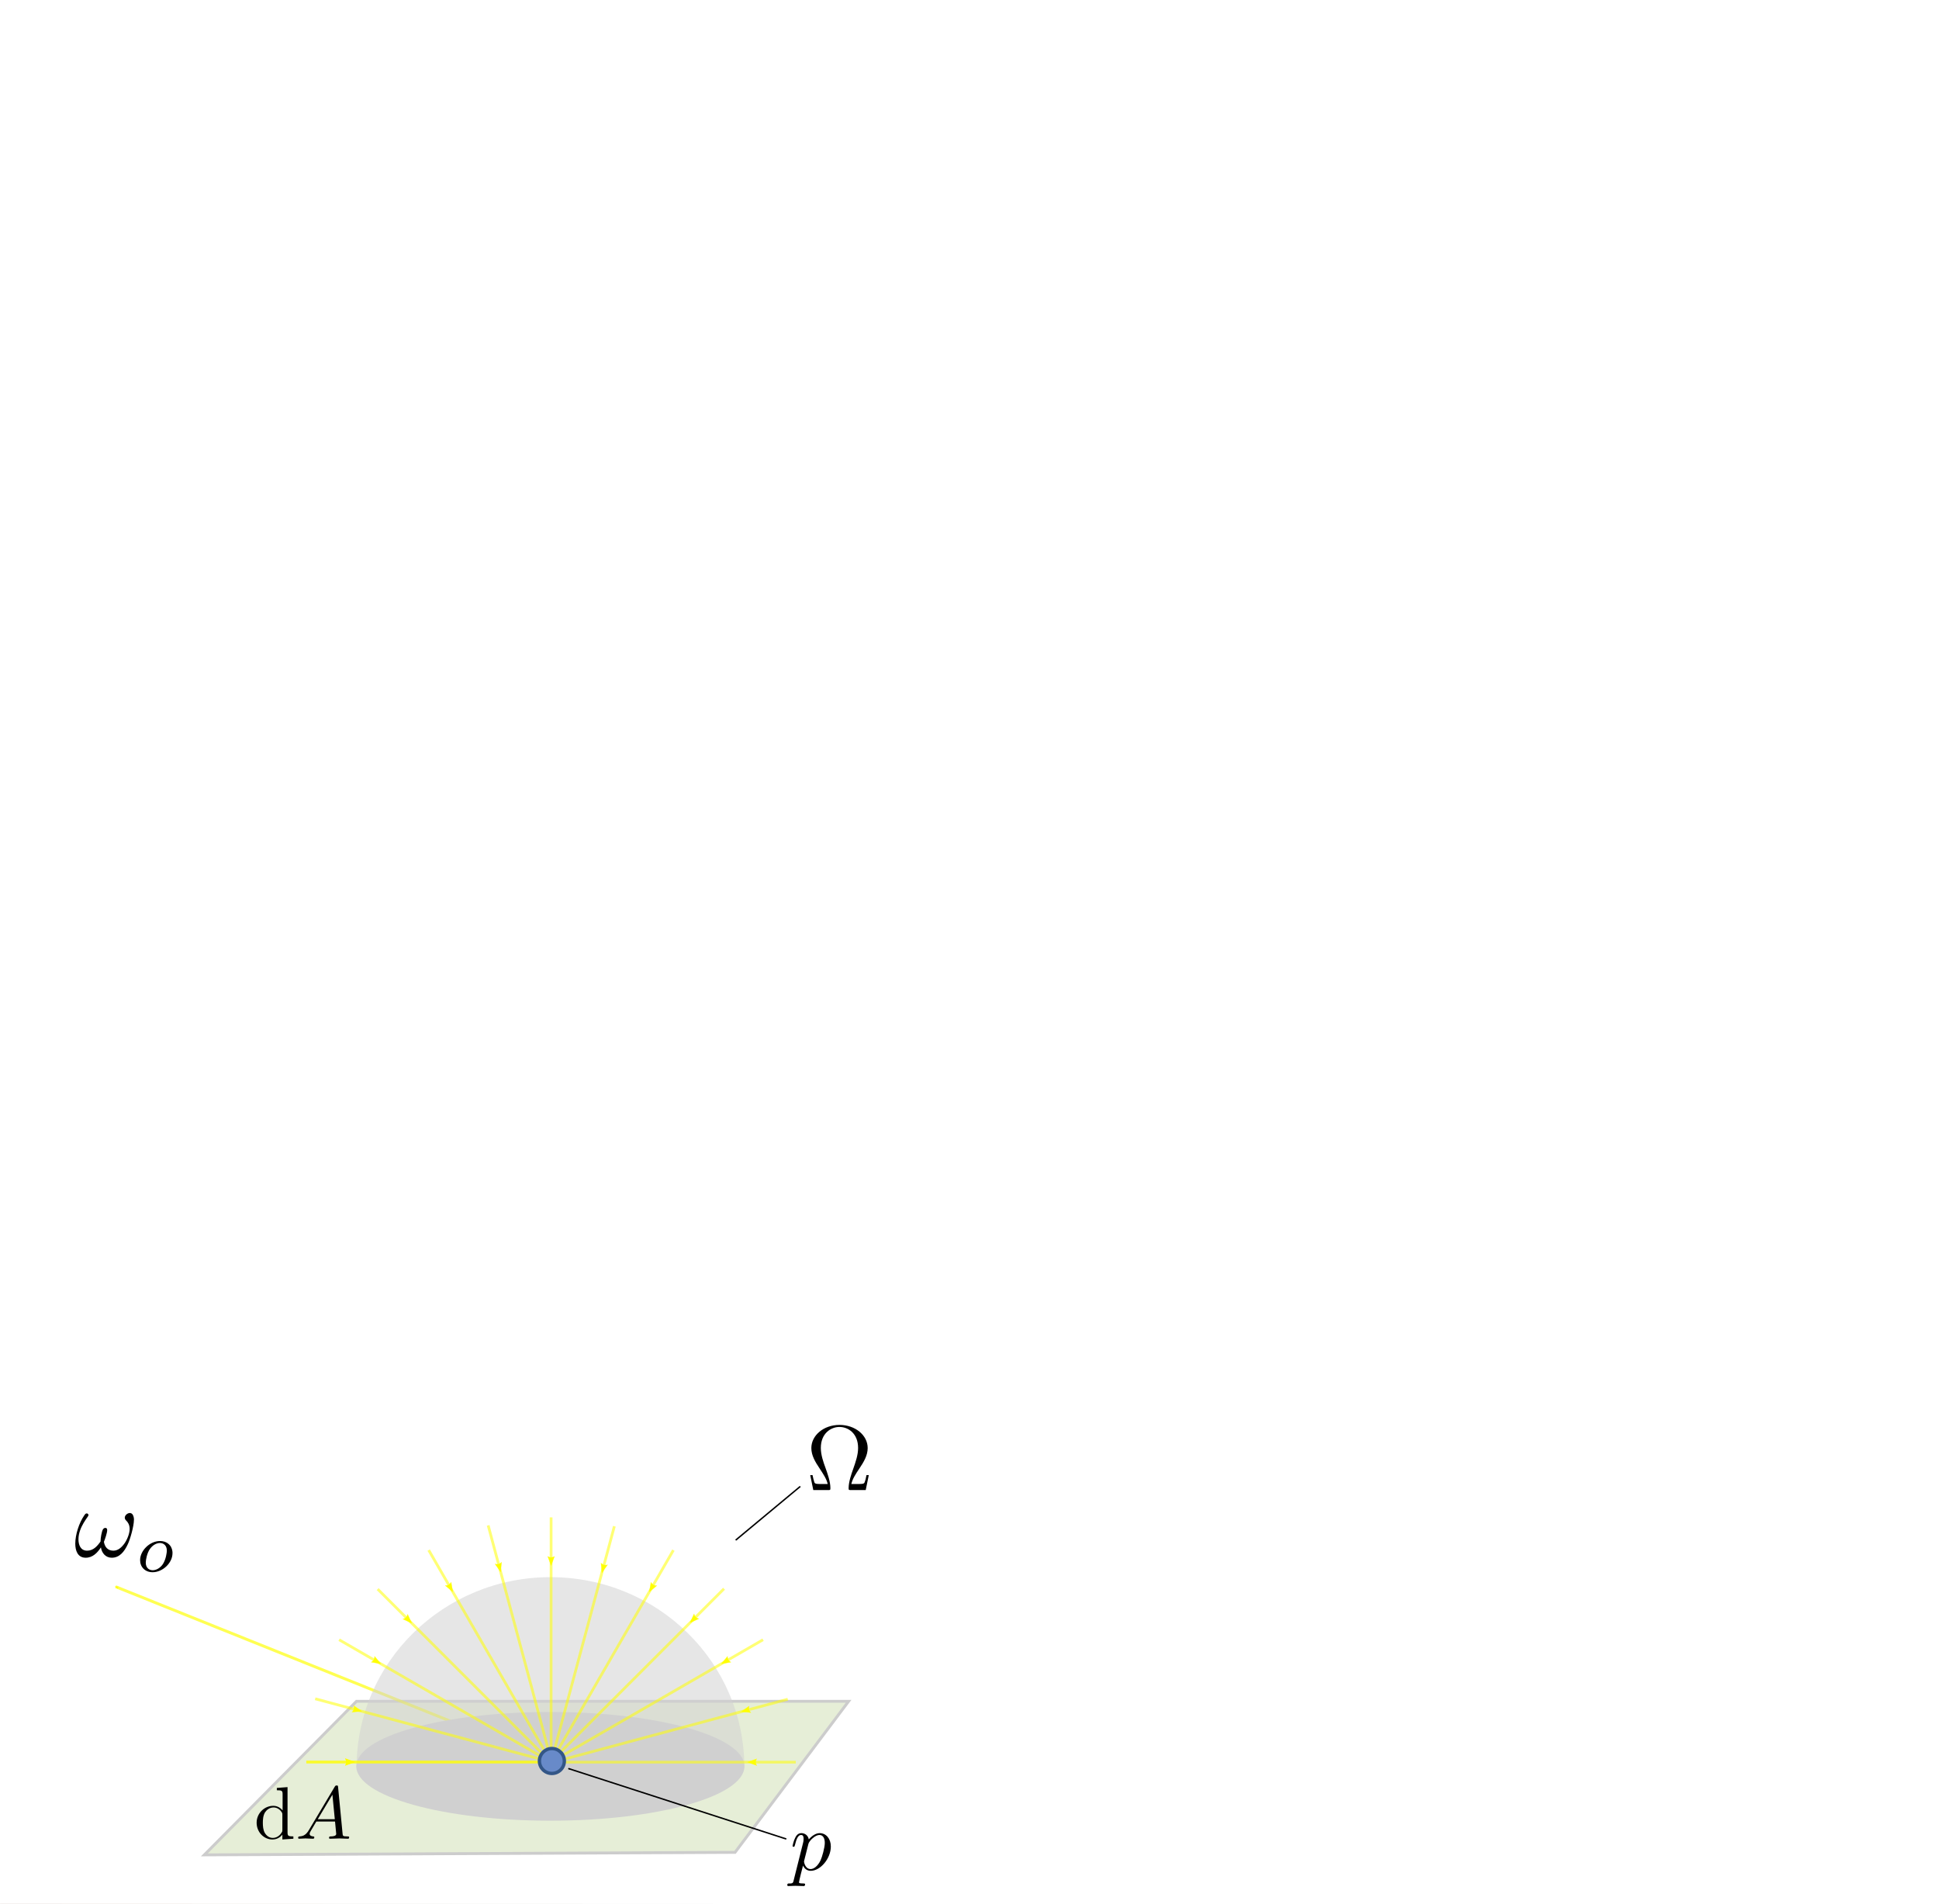 <?xml version="1.0" encoding="UTF-8" standalone="no"?>
<!-- Created with Inkscape (http://www.inkscape.org/) -->

<svg
   xmlns:ns0="http://www.iki.fi/pav/software/textext/"
   xmlns:osb="http://www.openswatchbook.org/uri/2009/osb"
   xmlns:dc="http://purl.org/dc/elements/1.1/"
   xmlns:cc="http://creativecommons.org/ns#"
   xmlns:rdf="http://www.w3.org/1999/02/22-rdf-syntax-ns#"
   xmlns:svg="http://www.w3.org/2000/svg"
   xmlns="http://www.w3.org/2000/svg"
   xmlns:xlink="http://www.w3.org/1999/xlink"
   xmlns:sodipodi="http://sodipodi.sourceforge.net/DTD/sodipodi-0.dtd"
   xmlns:inkscape="http://www.inkscape.org/namespaces/inkscape"
   width="189.738mm"
   height="186.296mm"
   viewBox="0 0 672.3 660.104"
   id="svg4216"
   version="1.1"
   inkscape:version="0.91 r13725"
   sodipodi:docname="radianceHemisphere.svg"
   style="enable-background:new">
  <sodipodi:namedview
     id="base"
     pagecolor="#ffffff"
     bordercolor="#666666"
     borderopacity="1.0"
     inkscape:pageopacity="0.0"
     inkscape:pageshadow="2"
     inkscape:zoom="0.70710678"
     inkscape:cx="259.62349"
     inkscape:cy="262.95237"
     inkscape:document-units="px"
     inkscape:current-layer="layer2"
     showgrid="false"
     inkscape:window-width="1440"
     inkscape:window-height="809"
     inkscape:window-x="-1"
     inkscape:window-y="1"
     inkscape:window-maximized="0"
     showguides="false"
     inkscape:guide-bbox="true"
     fit-margin-top="0"
     fit-margin-left="0"
     fit-margin-right="0"
     fit-margin-bottom="0" />
  <defs
     id="defs4218">
    <marker
       inkscape:stockid="Arrow2Lend"
       orient="auto"
       refY="0"
       refX="0"
       id="marker64873"
       style="overflow:visible"
       inkscape:isstock="true">
      <path
         id="path64875"
         style="fill-rule:evenodd;stroke-width:0.625;stroke-linejoin:round;stroke:#ffff00;stroke-opacity:0.545;fill:#ffff00;fill-opacity:1"
         d="M 8.719,4.034 -2.207,0.016 8.719,-4.002 c -1.745,2.372 -1.735,5.617 -6e-7,8.035 z"
         transform="matrix(-1.1,0,0,-1.1,-1.1,0)"
         inkscape:connector-curvature="0" />
    </marker>
    <marker
       inkscape:isstock="true"
       style="overflow:visible"
       id="marker63855"
       refX="0"
       refY="0"
       orient="auto"
       inkscape:stockid="Arrow2Lend">
      <path
         inkscape:connector-curvature="0"
         transform="matrix(-1.1,0,0,-1.1,-1.1,0)"
         d="M 8.719,4.034 -2.207,0.016 8.719,-4.002 c -1.745,2.372 -1.735,5.617 -6e-7,8.035 z"
         style="fill-rule:evenodd;stroke-width:0.625;stroke-linejoin:round;stroke:#ffff00;stroke-opacity:0.545;fill:#ffff00;fill-opacity:1"
         id="path63857" />
    </marker>
    <marker
       inkscape:stockid="Arrow2Lend"
       orient="auto"
       refY="0"
       refX="0"
       id="marker62547"
       style="overflow:visible"
       inkscape:isstock="true">
      <path
         id="path62549"
         style="fill-rule:evenodd;stroke-width:0.625;stroke-linejoin:round;stroke:#ffff00;stroke-opacity:0.545;fill:#ffff00;fill-opacity:1"
         d="M 8.719,4.034 -2.207,0.016 8.719,-4.002 c -1.745,2.372 -1.735,5.617 -6e-7,8.035 z"
         transform="matrix(-1.1,0,0,-1.1,-1.1,0)"
         inkscape:connector-curvature="0" />
    </marker>
    <marker
       inkscape:stockid="Arrow2Lend"
       orient="auto"
       refY="0"
       refX="0"
       id="marker52071"
       style="overflow:visible"
       inkscape:isstock="true">
      <path
         id="path52073"
         style="fill-rule:evenodd;stroke-width:0.625;stroke-linejoin:round;stroke:#ffff00;stroke-opacity:0.545;fill:#ffff00;fill-opacity:1"
         d="M 8.719,4.034 -2.207,0.016 8.719,-4.002 c -1.745,2.372 -1.735,5.617 -6e-7,8.035 z"
         transform="matrix(-1.1,0,0,-1.1,-1.1,0)"
         inkscape:connector-curvature="0" />
    </marker>
    <marker
       inkscape:stockid="Arrow2Lend"
       orient="auto"
       refY="0"
       refX="0"
       id="marker43891"
       style="overflow:visible"
       inkscape:isstock="true">
      <path
         id="path43893"
         style="fill-rule:evenodd;stroke-width:0.625;stroke-linejoin:round;stroke:#ffff00;stroke-opacity:0.545;fill:#ffff00;fill-opacity:1"
         d="M 8.719,4.034 -2.207,0.016 8.719,-4.002 c -1.745,2.372 -1.735,5.617 -6e-7,8.035 z"
         transform="matrix(-1.1,0,0,-1.1,-1.1,0)"
         inkscape:connector-curvature="0" />
    </marker>
    <marker
       inkscape:stockid="Arrow2Lend"
       orient="auto"
       refY="0"
       refX="0"
       id="marker31981"
       style="overflow:visible"
       inkscape:isstock="true">
      <path
         id="path31983"
         style="fill-rule:evenodd;stroke-width:0.625;stroke-linejoin:round;stroke:#ffff00;stroke-opacity:0.545;fill:#ffff00;fill-opacity:1"
         d="M 8.719,4.034 -2.207,0.016 8.719,-4.002 c -1.745,2.372 -1.735,5.617 -6e-7,8.035 z"
         transform="matrix(-1.1,0,0,-1.1,-1.1,0)"
         inkscape:connector-curvature="0" />
    </marker>
    <marker
       inkscape:stockid="Arrow2Lend"
       orient="auto"
       refY="0"
       refX="0"
       id="marker31719"
       style="overflow:visible"
       inkscape:isstock="true">
      <path
         id="path31721"
         style="fill-rule:evenodd;stroke-width:0.625;stroke-linejoin:round;stroke:#ffff00;stroke-opacity:0.545;fill:#ffff00;fill-opacity:1"
         d="M 8.719,4.034 -2.207,0.016 8.719,-4.002 c -1.745,2.372 -1.735,5.617 -6e-7,8.035 z"
         transform="matrix(-1.1,0,0,-1.1,-1.1,0)"
         inkscape:connector-curvature="0" />
    </marker>
    <marker
       inkscape:stockid="Arrow1Mend"
       orient="auto"
       refY="0"
       refX="0"
       id="Arrow1Mend"
       style="overflow:visible"
       inkscape:isstock="true">
      <path
         id="path5988"
         d="M 0,0 5,-5 -12.5,0 5,5 0,0 Z"
         style="fill:#ffff00;fill-opacity:1;fill-rule:evenodd;stroke:#ffff00;stroke-width:1pt;stroke-opacity:0.677"
         transform="matrix(-0.4,0,0,-0.4,-4,0)"
         inkscape:connector-curvature="0" />
    </marker>
    <marker
       inkscape:stockid="Arrow1Mend"
       orient="auto"
       refY="0"
       refX="0"
       id="marker34534"
       style="overflow:visible"
       inkscape:isstock="true">
      <path
         id="path34536"
         d="M 0,0 5,-5 -12.5,0 5,5 0,0 Z"
         style="fill:#000000;fill-opacity:1;fill-rule:evenodd;stroke:#000000;stroke-width:1pt;stroke-opacity:1"
         transform="matrix(-0.4,0,0,-0.4,-4,0)"
         inkscape:connector-curvature="0" />
    </marker>
    <marker
       inkscape:isstock="true"
       style="overflow:visible"
       id="marker34436"
       refX="0"
       refY="0"
       orient="auto"
       inkscape:stockid="Arrow1Mend">
      <path
         transform="matrix(-0.4,0,0,-0.4,-4,0)"
         style="fill:#000000;fill-opacity:1;fill-rule:evenodd;stroke:#000000;stroke-width:1pt;stroke-opacity:1"
         d="M 0,0 5,-5 -12.5,0 5,5 0,0 Z"
         id="path34438"
         inkscape:connector-curvature="0" />
    </marker>
    <marker
       inkscape:isstock="true"
       style="overflow:visible"
       id="marker34338"
       refX="0"
       refY="0"
       orient="auto"
       inkscape:stockid="Arrow1Mend"
       inkscape:collect="always">
      <path
         transform="matrix(-0.4,0,0,-0.4,-4,0)"
         style="fill:#000000;fill-opacity:1;fill-rule:evenodd;stroke:#000000;stroke-width:1pt;stroke-opacity:1"
         d="M 0,0 5,-5 -12.5,0 5,5 0,0 Z"
         id="path34340"
         inkscape:connector-curvature="0" />
    </marker>
    <marker
       inkscape:isstock="true"
       style="overflow:visible"
       id="marker20827"
       refX="0"
       refY="0"
       orient="auto"
       inkscape:stockid="Arrow1Lend">
      <path
         transform="matrix(-0.8,0,0,-0.8,-10,0)"
         style="fill:#ffff00;fill-opacity:1;fill-rule:evenodd;stroke:#ffff00;stroke-width:1pt;stroke-opacity:1"
         d="M 0,0 5,-5 -12.5,0 5,5 0,0 Z"
         id="path20829"
         inkscape:connector-curvature="0" />
    </marker>
    <marker
       inkscape:stockid="Arrow1Mend"
       orient="auto"
       refY="0"
       refX="0"
       id="marker19767"
       style="overflow:visible"
       inkscape:isstock="true">
      <path
         id="path19769"
         d="M 0,0 5,-5 -12.5,0 5,5 0,0 Z"
         style="fill:#ffff00;fill-opacity:1;fill-rule:evenodd;stroke:#ffff00;stroke-width:1pt;stroke-opacity:1"
         transform="matrix(-0.4,0,0,-0.4,-4,0)"
         inkscape:connector-curvature="0" />
    </marker>
    <marker
       inkscape:stockid="Arrow1Mend"
       orient="auto"
       refY="0"
       refX="0"
       id="marker19557"
       style="overflow:visible"
       inkscape:isstock="true">
      <path
         id="path19559"
         d="M 0,0 5,-5 -12.5,0 5,5 0,0 Z"
         style="fill:#ffff00;fill-opacity:1;fill-rule:evenodd;stroke:#ffff00;stroke-width:1pt;stroke-opacity:1"
         transform="matrix(-0.4,0,0,-0.4,-4,0)"
         inkscape:connector-curvature="0" />
    </marker>
    <marker
       inkscape:stockid="Arrow1Mend"
       orient="auto"
       refY="0"
       refX="0"
       id="marker47617"
       style="overflow:visible"
       inkscape:isstock="true">
      <path
         id="path47619"
         d="M 0,0 5,-5 -12.5,0 5,5 0,0 Z"
         style="fill:#ffff00;fill-opacity:1;fill-rule:evenodd;stroke:#ffff00;stroke-width:1pt;stroke-opacity:1"
         transform="matrix(-0.4,0,0,-0.4,-4,0)"
         inkscape:connector-curvature="0" />
    </marker>
    <marker
       inkscape:isstock="true"
       style="overflow:visible"
       id="marker43969"
       refX="0"
       refY="0"
       orient="auto"
       inkscape:stockid="Arrow1Mend">
      <path
         transform="matrix(-0.4,0,0,-0.4,-4,0)"
         style="fill:#ffff00;fill-opacity:1;fill-rule:evenodd;stroke:#ffff00;stroke-width:1pt;stroke-opacity:1"
         d="M 0,0 5,-5 -12.5,0 5,5 0,0 Z"
         id="path43971"
         inkscape:connector-curvature="0" />
    </marker>
    <marker
       inkscape:isstock="true"
       style="overflow:visible"
       id="marker41319"
       refX="0"
       refY="0"
       orient="auto"
       inkscape:stockid="Arrow1Mend">
      <path
         transform="matrix(-0.4,0,0,-0.4,-4,0)"
         style="fill:#ffff00;fill-opacity:1;fill-rule:evenodd;stroke:#ffff00;stroke-width:1pt;stroke-opacity:1"
         d="M 0,0 5,-5 -12.5,0 5,5 0,0 Z"
         id="path41321"
         inkscape:connector-curvature="0" />
    </marker>
    <marker
       inkscape:stockid="Arrow1Mend"
       orient="auto"
       refY="0"
       refX="0"
       id="marker39109"
       style="overflow:visible"
       inkscape:isstock="true">
      <path
         id="path39111"
         d="M 0,0 5,-5 -12.5,0 5,5 0,0 Z"
         style="fill:#ffff00;fill-opacity:1;fill-rule:evenodd;stroke:#ffff00;stroke-width:1pt;stroke-opacity:1"
         transform="matrix(-0.4,0,0,-0.4,-4,0)"
         inkscape:connector-curvature="0" />
    </marker>
    <marker
       inkscape:stockid="Arrow1Send"
       orient="auto"
       refY="0"
       refX="0"
       id="Arrow1Send"
       style="overflow:visible"
       inkscape:isstock="true">
      <path
         id="path20502"
         d="M 0,0 5,-5 -12.5,0 5,5 0,0 Z"
         style="fill:#ffff00;fill-opacity:1;fill-rule:evenodd;stroke:#ffff00;stroke-width:1pt;stroke-opacity:1"
         transform="matrix(-0.2,0,0,-0.2,-1.2,0)"
         inkscape:connector-curvature="0" />
    </marker>
    <marker
       inkscape:stockid="Arrow1Mend"
       orient="auto"
       refY="0"
       refX="0"
       id="marker20035"
       style="overflow:visible"
       inkscape:isstock="true">
      <path
         id="path20037"
         d="M 0,0 5,-5 -12.5,0 5,5 0,0 Z"
         style="fill:#ffff00;fill-opacity:1;fill-rule:evenodd;stroke:#ffff00;stroke-width:1pt;stroke-opacity:1"
         transform="matrix(-0.4,0,0,-0.4,-4,0)"
         inkscape:connector-curvature="0" />
    </marker>
    <marker
       inkscape:isstock="true"
       style="overflow:visible"
       id="marker13975"
       refX="0"
       refY="0"
       orient="auto"
       inkscape:stockid="Arrow1Mend">
      <path
         transform="matrix(-0.4,0,0,-0.4,-4,0)"
         style="fill:#ffff00;fill-opacity:1;fill-rule:evenodd;stroke:#ffff00;stroke-width:1pt;stroke-opacity:1"
         d="M 0,0 5,-5 -12.5,0 5,5 0,0 Z"
         id="path13977"
         inkscape:connector-curvature="0" />
    </marker>
    <marker
       inkscape:isstock="true"
       style="overflow:visible"
       id="marker12505"
       refX="0"
       refY="0"
       orient="auto"
       inkscape:stockid="Arrow1Mend">
      <path
         transform="matrix(-0.4,0,0,-0.4,-4,0)"
         style="fill:#ffff00;fill-opacity:1;fill-rule:evenodd;stroke:#ffff00;stroke-width:1pt;stroke-opacity:1"
         d="M 0,0 5,-5 -12.5,0 5,5 0,0 Z"
         id="path12507"
         inkscape:connector-curvature="0" />
    </marker>
    <marker
       inkscape:stockid="Arrow1Mend"
       orient="auto"
       refY="0"
       refX="0"
       id="marker92827"
       style="overflow:visible"
       inkscape:isstock="true">
      <path
         id="path92829"
         d="M 0,0 5,-5 -12.5,0 5,5 0,0 Z"
         style="fill:#ffff00;fill-opacity:1;fill-rule:evenodd;stroke:#ffff00;stroke-width:1pt;stroke-opacity:1"
         transform="matrix(-0.4,0,0,-0.4,-4,0)"
         inkscape:connector-curvature="0" />
    </marker>
    <marker
       inkscape:stockid="Arrow1Mend"
       orient="auto"
       refY="0"
       refX="0"
       id="marker92691"
       style="overflow:visible"
       inkscape:isstock="true">
      <path
         id="path92693"
         d="M 0,0 5,-5 -12.5,0 5,5 0,0 Z"
         style="fill:#ffff00;fill-opacity:1;fill-rule:evenodd;stroke:#ffff00;stroke-width:1pt;stroke-opacity:1"
         transform="matrix(-0.4,0,0,-0.4,-4,0)"
         inkscape:connector-curvature="0" />
    </marker>
    <marker
       inkscape:isstock="true"
       style="overflow:visible"
       id="marker70679"
       refX="0"
       refY="0"
       orient="auto"
       inkscape:stockid="Arrow1Mend">
      <path
         transform="matrix(-0.4,0,0,-0.4,-4,0)"
         style="fill:#ffff00;fill-opacity:1;fill-rule:evenodd;stroke:#ffff00;stroke-width:1pt;stroke-opacity:1"
         d="M 0,0 5,-5 -12.5,0 5,5 0,0 Z"
         id="path70681"
         inkscape:connector-curvature="0" />
    </marker>
    <marker
       inkscape:isstock="true"
       style="overflow:visible"
       id="marker70543"
       refX="0"
       refY="0"
       orient="auto"
       inkscape:stockid="Arrow1Mend">
      <path
         transform="matrix(-0.4,0,0,-0.4,-4,0)"
         style="fill:#ffff00;fill-opacity:1;fill-rule:evenodd;stroke:#ffff00;stroke-width:1pt;stroke-opacity:1"
         d="M 0,0 5,-5 -12.5,0 5,5 0,0 Z"
         id="path70545"
         inkscape:connector-curvature="0" />
    </marker>
    <marker
       inkscape:isstock="true"
       style="overflow:visible"
       id="marker70413"
       refX="0"
       refY="0"
       orient="auto"
       inkscape:stockid="Arrow1Mend">
      <path
         transform="matrix(-0.4,0,0,-0.4,-4,0)"
         style="fill:#ffff00;fill-opacity:1;fill-rule:evenodd;stroke:#ffff00;stroke-width:1pt;stroke-opacity:1"
         d="M 0,0 5,-5 -12.5,0 5,5 0,0 Z"
         id="path70415"
         inkscape:connector-curvature="0" />
    </marker>
    <marker
       inkscape:stockid="Arrow1Mend"
       orient="auto"
       refY="0"
       refX="0"
       id="marker69387"
       style="overflow:visible"
       inkscape:isstock="true">
      <path
         id="path69389"
         d="M 0,0 5,-5 -12.5,0 5,5 0,0 Z"
         style="fill:#ffff00;fill-opacity:1;fill-rule:evenodd;stroke:#ffff00;stroke-width:1pt;stroke-opacity:1"
         transform="matrix(-0.4,0,0,-0.4,-4,0)"
         inkscape:connector-curvature="0" />
    </marker>
    <marker
       inkscape:isstock="true"
       style="overflow:visible"
       id="marker67831"
       refX="0"
       refY="0"
       orient="auto"
       inkscape:stockid="Arrow1Mend">
      <path
         transform="matrix(-0.4,0,0,-0.4,-4,0)"
         style="fill:#ffff00;fill-opacity:1;fill-rule:evenodd;stroke:#ffff00;stroke-width:1pt;stroke-opacity:1"
         d="M 0,0 5,-5 -12.5,0 5,5 0,0 Z"
         id="path67833"
         inkscape:connector-curvature="0" />
    </marker>
    <marker
       inkscape:isstock="true"
       style="overflow:visible"
       id="marker67731"
       refX="0"
       refY="0"
       orient="auto"
       inkscape:stockid="Arrow1Mend">
      <path
         transform="matrix(-0.4,0,0,-0.4,-4,0)"
         style="fill:#ffff00;fill-opacity:1;fill-rule:evenodd;stroke:#ffff00;stroke-width:1pt;stroke-opacity:1"
         d="M 0,0 5,-5 -12.5,0 5,5 0,0 Z"
         id="path67733"
         inkscape:connector-curvature="0" />
    </marker>
    <marker
       inkscape:isstock="true"
       style="overflow:visible"
       id="marker64547"
       refX="0"
       refY="0"
       orient="auto"
       inkscape:stockid="Arrow1Mend">
      <path
         transform="matrix(-0.4,0,0,-0.4,-4,0)"
         style="fill:#ffff00;fill-opacity:1;fill-rule:evenodd;stroke:#ffff00;stroke-width:1pt;stroke-opacity:1"
         d="M 0,0 5,-5 -12.5,0 5,5 0,0 Z"
         id="path64549"
         inkscape:connector-curvature="0" />
    </marker>
    <marker
       inkscape:isstock="true"
       style="overflow:visible"
       id="marker64459"
       refX="0"
       refY="0"
       orient="auto"
       inkscape:stockid="Arrow1Mend">
      <path
         transform="matrix(-0.4,0,0,-0.4,-4,0)"
         style="fill:#ffff00;fill-opacity:1;fill-rule:evenodd;stroke:#ffff00;stroke-width:1pt;stroke-opacity:1"
         d="M 0,0 5,-5 -12.5,0 5,5 0,0 Z"
         id="path64461"
         inkscape:connector-curvature="0" />
    </marker>
    <marker
       inkscape:isstock="true"
       style="overflow:visible"
       id="marker23291"
       refX="0"
       refY="0"
       orient="auto"
       inkscape:stockid="Arrow1Mend">
      <path
         transform="matrix(-0.4,0,0,-0.4,-4,0)"
         style="fill:#ffff00;fill-opacity:1;fill-rule:evenodd;stroke:#ffff00;stroke-width:1pt;stroke-opacity:1"
         d="M 0,0 5,-5 -12.5,0 5,5 0,0 Z"
         id="path23293"
         inkscape:connector-curvature="0" />
    </marker>
    <marker
       inkscape:isstock="true"
       style="overflow:visible"
       id="marker23221"
       refX="0"
       refY="0"
       orient="auto"
       inkscape:stockid="Arrow1Mend">
      <path
         transform="matrix(-0.4,0,0,-0.4,-4,0)"
         style="fill:#ffff00;fill-opacity:1;fill-rule:evenodd;stroke:#ffff00;stroke-width:1pt;stroke-opacity:1"
         d="M 0,0 5,-5 -12.5,0 5,5 0,0 Z"
         id="path23223"
         inkscape:connector-curvature="0" />
    </marker>
    <marker
       inkscape:isstock="true"
       style="overflow:visible"
       id="marker23151"
       refX="0"
       refY="0"
       orient="auto"
       inkscape:stockid="Arrow1Mend">
      <path
         transform="matrix(-0.4,0,0,-0.4,-4,0)"
         style="fill:#ffff00;fill-opacity:1;fill-rule:evenodd;stroke:#ffff00;stroke-width:1pt;stroke-opacity:1"
         d="M 0,0 5,-5 -12.5,0 5,5 0,0 Z"
         id="path23153"
         inkscape:connector-curvature="0" />
    </marker>
    <inkscape:path-effect
       effect="clone_original"
       id="path-effect21809"
       is_visible="true"
       linkedpath="" />
    <inkscape:path-effect
       effect="skeletal"
       id="path-effect21807"
       is_visible="true"
       pattern="M 0,0 1,0"
       copytype="repeated"
       prop_scale="1"
       scale_y_rel="true"
       spacing="0"
       normal_offset="0"
       tang_offset="0"
       prop_units="false"
       vertical_pattern="false"
       fuse_tolerance="0" />
    <inkscape:path-effect
       effect="sketch"
       id="path-effect21805"
       is_visible="true"
       nbiter_approxstrokes="5"
       strokelength="100"
       strokelength_rdm="0.3;1"
       strokeoverlap="0.3"
       strokeoverlap_rdm="0.3;1"
       ends_tolerance="0.1;1"
       parallel_offset="5;1"
       tremble_size="5;1"
       tremble_frequency="1"
       nbtangents="5"
       tgt_places_rdmness="1;1"
       tgtscale="10"
       tgtlength="100"
       tgtlength_rdm="0.3;1" />
    <inkscape:path-effect
       effect="interpolate"
       id="path-effect21803"
       is_visible="true"
       trajectory="M 0,0 0,0"
       equidistant_spacing="true"
       steps="5" />
    <inkscape:path-effect
       effect="gears"
       id="path-effect21801"
       is_visible="true"
       teeth="10"
       phi="5" />
    <inkscape:path-effect
       effect="bend_path"
       id="path-effect21797"
       is_visible="true"
       bendpath="m -538.607,226.775 235.75,0"
       prop_scale="1"
       scale_y_rel="false"
       vertical="false" />
    <inkscape:path-effect
       effect="clone_original"
       id="path-effect21793"
       is_visible="true"
       linkedpath="" />
    <inkscape:path-effect
       effect="clone_original"
       id="path-effect21791"
       is_visible="true"
       linkedpath="" />
    <inkscape:path-effect
       effect="clone_original"
       id="path-effect21789"
       is_visible="true"
       linkedpath="" />
    <inkscape:path-effect
       effect="spiro"
       id="path-effect21787"
       is_visible="true" />
    <inkscape:path-effect
       effect="powerstroke"
       id="path-effect21785"
       is_visible="true"
       offset_points="0,1 | 2,1"
       sort_points="true"
       interpolator_type="Linear"
       interpolator_beta="0.344"
       start_linecap_type="zerowidth"
       linejoin_type="round"
       miter_limit="4"
       end_linecap_type="round" />
    <inkscape:path-effect
       effect="skeletal"
       id="path-effect21591"
       is_visible="true"
       pattern="M 0,0 1,0"
       copytype="repeated"
       prop_scale="1"
       scale_y_rel="false"
       spacing="1"
       normal_offset="-0.2"
       tang_offset="0"
       prop_units="false"
       vertical_pattern="false"
       fuse_tolerance="0" />
    <inkscape:path-effect
       effect="knot"
       id="path-effect21551"
       is_visible="true"
       interruption_width="3"
       prop_to_stroke_width="true"
       add_stroke_width="true"
       add_other_stroke_width="true"
       switcher_size="15"
       crossing_points_vector="" />
    <marker
       inkscape:isstock="true"
       style="overflow:visible"
       id="marker21421"
       refX="0"
       refY="0"
       orient="auto"
       inkscape:stockid="Arrow2Lend">
      <path
         inkscape:connector-curvature="0"
         transform="matrix(-1.1,0,0,-1.1,-1.1,0)"
         d="M 8.719,4.034 -2.207,0.016 8.719,-4.002 c -1.745,2.372 -1.735,5.617 -6e-7,8.035 z"
         style="fill:#000000;fill-opacity:1;fill-rule:evenodd;stroke:#000000;stroke-width:0.625;stroke-linejoin:round;stroke-opacity:1"
         id="path21423" />
    </marker>
    <marker
       inkscape:isstock="true"
       style="overflow:visible"
       id="marker21256"
       refX="0"
       refY="0"
       orient="auto"
       inkscape:stockid="Arrow2Lend">
      <path
         transform="matrix(-1.1,0,0,-1.1,-1.1,0)"
         d="M 8.719,4.034 -2.207,0.016 8.719,-4.002 c -1.745,2.372 -1.735,5.617 -6e-7,8.035 z"
         style="fill:#000000;fill-opacity:1;fill-rule:evenodd;stroke:#000000;stroke-width:0.625;stroke-linejoin:round;stroke-opacity:1"
         id="path21258"
         inkscape:connector-curvature="0" />
    </marker>
    <marker
       inkscape:isstock="true"
       style="overflow:visible"
       id="marker6060"
       refX="0"
       refY="0"
       orient="auto"
       inkscape:stockid="Arrow1Mend">
      <path
         inkscape:connector-curvature="0"
         transform="matrix(-0.4,0,0,-0.4,-4,0)"
         style="fill:#000000;fill-opacity:1;fill-rule:evenodd;stroke:#000000;stroke-width:1pt;stroke-opacity:1"
         d="M 0,0 5,-5 -12.5,0 5,5 0,0 Z"
         id="path6062" />
    </marker>
    <inkscape:path-effect
       nr_y="5"
       nr_x="5"
       is_visible="true"
       id="path-effect4975"
       effect="construct_grid" />
    <filter
       id="filter5415"
       inkscape:label="Felt Feather"
       style="color-interpolation-filters:sRGB"
       height="1.6"
       y="-0.3"
       width="1.6"
       x="-0.3">
      <feGaussianBlur
         id="feGaussianBlur5417"
         result="blur"
         stdDeviation="15 15" />
      <feComposite
         id="feComposite5419"
         result="composite1"
         operator="atop"
         in2="blur"
         in="SourceGraphic" />
      <feComposite
         id="feComposite5421"
         result="composite2"
         operator="in"
         in2="composite1" />
      <feComposite
         id="feComposite5423"
         result="composite3"
         operator="in"
         in2="composite2" />
      <feTurbulence
         id="feTurbulence5425"
         result="turbulence"
         baseFrequency="0.05 0.05"
         seed="1"
         numOctaves="3"
         type="fractalNoise" />
      <feDisplacementMap
         id="feDisplacementMap5427"
         result="map"
         yChannelSelector="G"
         scale="30"
         xChannelSelector="R"
         in2="turbulence"
         in="composite3" />
      <feColorMatrix
         id="feColorMatrix5429"
         result="colormatrix"
         values="1 0 0 0 0 0 1 0 0 0 0 0 1 0 0 0 0 0 1 -0 " />
      <feComposite
         id="feComposite5431"
         result="composite4"
         operator="atop"
         in2="colormatrix"
         in="composite3" />
    </filter>
    <filter
       id="filter5553"
       style="color-interpolation-filters:sRGB"
       inkscape:menu-tooltip="Overlays two copies with different blur amounts and modifiable blend and composite"
       inkscape:menu="Blurs"
       inkscape:label="Blur Double">
      <feGaussianBlur
         id="feGaussianBlur5555"
         result="fbSourceGraphic"
         stdDeviation="5" />
      <feGaussianBlur
         id="feGaussianBlur5557"
         result="result1"
         in="SourceGraphic"
         stdDeviation="0.01" />
      <feComposite
         k4="0"
         k1="0"
         id="feComposite5559"
         result="result2"
         k3="0.5"
         k2="0.5"
         in="fbSourceGraphic"
         operator="arithmetic"
         in2="result1" />
      <feBlend
         id="feBlend5561"
         result="result3"
         mode="normal"
         in2="fbSourceGraphic" />
    </filter>
    <marker
       inkscape:isstock="true"
       style="overflow:visible"
       id="marker5098"
       refX="0"
       refY="0"
       orient="auto"
       inkscape:stockid="Arrow2Lend">
      <path
         inkscape:connector-curvature="0"
         transform="matrix(-1.1,0,0,-1.1,-1.1,0)"
         d="M 8.719,4.034 -2.207,0.016 8.719,-4.002 c -1.745,2.372 -1.735,5.617 -6e-7,8.035 z"
         style="fill:#0000ff;fill-opacity:1;fill-rule:evenodd;stroke:#0000ff;stroke-width:0.625;stroke-linejoin:round;stroke-opacity:1"
         id="path5100" />
    </marker>
    <linearGradient
       osb:paint="solid"
       id="linearGradient4422">
      <stop
         id="stop4424"
         offset="0"
         style="stop-color:#335687;stop-opacity:1;" />
    </linearGradient>
    <linearGradient
       osb:paint="solid"
       id="linearGradient5027">
      <stop
         id="stop5029"
         offset="0"
         style="stop-color:#5f8ec3;stop-opacity:1;" />
    </linearGradient>
    <linearGradient
       osb:paint="solid"
       id="linearGradient4901">
      <stop
         id="stop4903"
         offset="0"
         style="stop-color:#000000;stop-opacity:1;" />
    </linearGradient>
    <linearGradient
       osb:paint="solid"
       id="linearGradient4582">
      <stop
         id="stop4584"
         offset="0"
         style="stop-color:#4778b6;stop-opacity:1;" />
    </linearGradient>
    <linearGradient
       osb:paint="solid"
       id="linearGradient4562">
      <stop
         id="stop4564"
         offset="0"
         style="stop-color:#d8e4be;stop-opacity:1;" />
    </linearGradient>
    <linearGradient
       osb:paint="solid"
       id="linearGradient4518">
      <stop
         id="stop4520"
         offset="0"
         style="stop-color:#9ba9b1;stop-opacity:1;" />
    </linearGradient>
    <filter
       inkscape:collect="always"
       style="color-interpolation-filters:sRGB"
       id="filter23473">
      <feBlend
         inkscape:collect="always"
         mode="lighten"
         in2="BackgroundImage"
         id="feBlend23475" />
    </filter>
    <marker
       inkscape:isstock="true"
       style="overflow:visible"
       id="marker6060-6"
       refX="0"
       refY="0"
       orient="auto"
       inkscape:stockid="Arrow1Mend">
      <path
         inkscape:connector-curvature="0"
         transform="matrix(-0.4,0,0,-0.4,-4,0)"
         style="fill:#000000;fill-opacity:1;fill-rule:evenodd;stroke:#000000;stroke-width:1pt;stroke-opacity:1"
         d="M 0,0 5,-5 -12.5,0 5,5 0,0 Z"
         id="path6062-9" />
    </marker>
    <inkscape:path-effect
       nr_y="5"
       nr_x="5"
       is_visible="true"
       id="path-effect4975-3"
       effect="construct_grid" />
    <filter
       id="filter5415-0"
       inkscape:label="Felt Feather"
       style="color-interpolation-filters:sRGB"
       height="1.6"
       y="-0.3"
       width="1.6"
       x="-0.3">
      <feGaussianBlur
         id="feGaussianBlur5417-7"
         result="blur"
         stdDeviation="15 15" />
      <feComposite
         id="feComposite5419-6"
         result="composite1"
         operator="atop"
         in2="blur"
         in="SourceGraphic" />
      <feComposite
         id="feComposite5421-0"
         result="composite2"
         operator="in"
         in2="composite1" />
      <feComposite
         id="feComposite5423-9"
         result="composite3"
         operator="in"
         in2="composite2" />
      <feTurbulence
         id="feTurbulence5425-6"
         result="turbulence"
         baseFrequency="0.05 0.05"
         seed="1"
         numOctaves="3"
         type="fractalNoise" />
      <feDisplacementMap
         id="feDisplacementMap5427-7"
         result="map"
         yChannelSelector="G"
         scale="30"
         xChannelSelector="R"
         in2="turbulence"
         in="composite3" />
      <feColorMatrix
         id="feColorMatrix5429-7"
         result="colormatrix"
         values="1 0 0 0 0 0 1 0 0 0 0 0 1 0 0 0 0 0 1 -0 " />
      <feComposite
         id="feComposite5431-3"
         result="composite4"
         operator="atop"
         in2="colormatrix"
         in="composite3" />
    </filter>
    <filter
       id="filter5553-5"
       style="color-interpolation-filters:sRGB"
       inkscape:menu-tooltip="Overlays two copies with different blur amounts and modifiable blend and composite"
       inkscape:menu="Blurs"
       inkscape:label="Blur Double">
      <feGaussianBlur
         id="feGaussianBlur5555-0"
         result="fbSourceGraphic"
         stdDeviation="5" />
      <feGaussianBlur
         id="feGaussianBlur5557-1"
         result="result1"
         in="SourceGraphic"
         stdDeviation="0.01" />
      <feComposite
         k4="0"
         k1="0"
         id="feComposite5559-3"
         result="result2"
         k3="0.5"
         k2="0.5"
         in="fbSourceGraphic"
         operator="arithmetic"
         in2="result1" />
      <feBlend
         id="feBlend5561-4"
         result="result3"
         mode="normal"
         in2="fbSourceGraphic" />
    </filter>
    <marker
       inkscape:isstock="true"
       style="overflow:visible"
       id="marker5098-4"
       refX="0"
       refY="0"
       orient="auto"
       inkscape:stockid="Arrow2Lend">
      <path
         inkscape:connector-curvature="0"
         transform="matrix(-1.1,0,0,-1.1,-1.1,0)"
         d="M 8.719,4.034 -2.207,0.016 8.719,-4.002 c -1.745,2.372 -1.735,5.617 -6e-7,8.035 z"
         style="fill:#0000ff;fill-opacity:1;fill-rule:evenodd;stroke:#0000ff;stroke-width:0.625;stroke-linejoin:round;stroke-opacity:1"
         id="path5100-6" />
    </marker>
    <marker
       inkscape:isstock="true"
       style="overflow:visible"
       id="Arrow1Mend-1"
       refX="0"
       refY="0"
       orient="auto"
       inkscape:stockid="Arrow1Mend">
      <path
         transform="matrix(-0.4,0,0,-0.4,-4,0)"
         style="fill-rule:evenodd;stroke:#000000;stroke-width:1pt"
         d="M 0,0 5,-5 -12.5,0 5,5 0,0 Z"
         id="path4621"
         inkscape:connector-curvature="0" />
    </marker>
    <marker
       inkscape:isstock="true"
       style="overflow:visible"
       id="marker6060-5"
       refX="0"
       refY="0"
       orient="auto"
       inkscape:stockid="Arrow1Mend">
      <path
         inkscape:connector-curvature="0"
         transform="matrix(-0.4,0,0,-0.4,-4,0)"
         style="fill:#000000;fill-opacity:1;fill-rule:evenodd;stroke:#000000;stroke-width:1pt;stroke-opacity:1"
         d="M 0,0 5,-5 -12.5,0 5,5 0,0 Z"
         id="path6062-6" />
    </marker>
    <inkscape:path-effect
       nr_y="5"
       nr_x="5"
       is_visible="true"
       id="path-effect4975-1"
       effect="construct_grid" />
    <filter
       id="filter5415-3"
       inkscape:label="Felt Feather"
       style="color-interpolation-filters:sRGB"
       height="1.6"
       y="-0.3"
       width="1.6"
       x="-0.3">
      <feGaussianBlur
         id="feGaussianBlur5417-5"
         result="blur"
         stdDeviation="15 15" />
      <feComposite
         id="feComposite5419-65"
         result="composite1"
         operator="atop"
         in2="blur"
         in="SourceGraphic" />
      <feComposite
         id="feComposite5421-7"
         result="composite2"
         operator="in"
         in2="composite1" />
      <feComposite
         id="feComposite5423-4"
         result="composite3"
         operator="in"
         in2="composite2" />
      <feTurbulence
         id="feTurbulence5425-1"
         result="turbulence"
         baseFrequency="0.05 0.05"
         seed="1"
         numOctaves="3"
         type="fractalNoise" />
      <feDisplacementMap
         id="feDisplacementMap5427-8"
         result="map"
         yChannelSelector="G"
         scale="30"
         xChannelSelector="R"
         in2="turbulence"
         in="composite3" />
      <feColorMatrix
         id="feColorMatrix5429-4"
         result="colormatrix"
         values="1 0 0 0 0 0 1 0 0 0 0 0 1 0 0 0 0 0 1 -0 " />
      <feComposite
         id="feComposite5431-1"
         result="composite4"
         operator="atop"
         in2="colormatrix"
         in="composite3" />
    </filter>
    <filter
       id="filter5553-3"
       style="color-interpolation-filters:sRGB"
       inkscape:menu-tooltip="Overlays two copies with different blur amounts and modifiable blend and composite"
       inkscape:menu="Blurs"
       inkscape:label="Blur Double">
      <feGaussianBlur
         id="feGaussianBlur5555-4"
         result="fbSourceGraphic"
         stdDeviation="5" />
      <feGaussianBlur
         id="feGaussianBlur5557-4"
         result="result1"
         in="SourceGraphic"
         stdDeviation="0.01" />
      <feComposite
         k4="0"
         k1="0"
         id="feComposite5559-39"
         result="result2"
         k3="0.5"
         k2="0.5"
         in="fbSourceGraphic"
         operator="arithmetic"
         in2="result1" />
      <feBlend
         id="feBlend5561-2"
         result="result3"
         mode="normal"
         in2="fbSourceGraphic" />
    </filter>
    <marker
       inkscape:isstock="true"
       style="overflow:visible"
       id="marker5098-8"
       refX="0"
       refY="0"
       orient="auto"
       inkscape:stockid="Arrow2Lend">
      <path
         inkscape:connector-curvature="0"
         transform="matrix(-1.1,0,0,-1.1,-1.1,0)"
         d="M 8.719,4.034 -2.207,0.016 8.719,-4.002 c -1.745,2.372 -1.735,5.617 -6e-7,8.035 z"
         style="fill:#0000ff;fill-opacity:1;fill-rule:evenodd;stroke:#0000ff;stroke-width:0.625;stroke-linejoin:round;stroke-opacity:1"
         id="path5100-4" />
    </marker>
  </defs>
  <g
     inkscape:label="Layer 1"
     inkscape:groupmode="layer"
     id="layer1"
     style="display:inline;filter:url(#filter23473)"
     transform="translate(-37.911,-61.545)"
     sodipodi:insensitive="true">
    <rect
       y="78.044"
       x="-622.852"
       height="259.428"
       width="404.058"
       id="rect6581"
       style="opacity:0.186;fill:none;fill-opacity:1;stroke:none;stroke-width:0.5;stroke-linecap:butt;stroke-miterlimit:4;stroke-dasharray:none;stroke-dashoffset:0;stroke-opacity:1" />
    <g
       transform="matrix(3.405,0,0,3.405,-887.628,-978.756)"
       style="display:inline"
       inkscape:label="Layer 1"
       id="layer3">
      <g
         transform="translate(263.586,259.707)"
         id="g6773-8"
         style="display:inline">
        <g
           id="g6700-5"
           transform="translate(217.794,276.762)">
          <g
             id="g6613-4">
            <path
               style="fill:#00b200;fill-opacity:1;fill-rule:evenodd;stroke:none;stroke-width:1px;stroke-linecap:butt;stroke-linejoin:miter;stroke-opacity:1"
               d="m -54.261,-77.337 40.854,40.119 1.271,-193.619 -41.534,39.616 z"
               id="path6587-7"
               inkscape:connector-curvature="0"
               sodipodi:nodetypes="ccccc" />
            <path
               style="fill:#f5d9b5;fill-opacity:1;fill-rule:evenodd;stroke:none;stroke-width:1px;stroke-linecap:butt;stroke-linejoin:miter;stroke-opacity:1"
               d="m -209.54,-230.854 39.915,40.467 116.407,-1.326 40.965,-39.109 z"
               id="path6594-5"
               inkscape:connector-curvature="0"
               sodipodi:nodetypes="ccccc" />
            <path
               style="fill:#8d6c54;fill-opacity:1;fill-rule:evenodd;stroke:none;stroke-width:1px;stroke-linecap:butt;stroke-linejoin:miter;stroke-opacity:1"
               d="m -209.573,-37.104 40.137,-39.525 115.515,-0.514 40.723,39.961 z"
               id="path6596-8"
               inkscape:connector-curvature="0"
               sodipodi:nodetypes="ccccc" />
            <path
               style="fill:#dbb57d;fill-opacity:1;fill-rule:evenodd;stroke:none;stroke-width:1px;stroke-linecap:butt;stroke-linejoin:miter;stroke-opacity:1"
               d="m -169.944,-75.508 -0.354,-116.673 116.946,0.414 -0.273,115.198 z"
               id="path6585-1"
               inkscape:connector-curvature="0"
               sodipodi:nodetypes="ccccc" />
            <path
               style="fill:#ad0000;fill-opacity:1;fill-rule:evenodd;stroke:none;stroke-width:1.016px;stroke-linecap:butt;stroke-linejoin:miter;stroke-opacity:1"
               d="m -209.188,-37.215 39.412,-38.294 -0.062,-116.513 -39.546,-38.938 z"
               id="path6583-2"
               inkscape:connector-curvature="0"
               sodipodi:nodetypes="ccccc" />
          </g>
          <path
             inkscape:connector-curvature="0"
             id="path6628-3"
             d="m -127.323,-205.056 -1.625,-7.125 35.875,0 -1.5,7.25 z"
             style="fill:#ffffff;fill-opacity:1;fill-rule:evenodd;stroke:none;stroke-width:1px;stroke-linecap:butt;stroke-linejoin:miter;stroke-opacity:1" />
        </g>
        <g
           id="g6764-1">
          <g
             id="g6760-5">
            <path
               style="fill:#9e281a;fill-opacity:1;fill-rule:evenodd;stroke:none;stroke-width:1px;stroke-linecap:butt;stroke-linejoin:miter;stroke-opacity:1"
               d="m 69.304,215.464 -6.583,-9.515 0.217,-76.721 6.346,-1.716 c 2.066,29.317 1.203,58.635 0.02,87.952 z"
               id="path6620-4"
               inkscape:connector-curvature="0"
               sodipodi:nodetypes="ccccc" />
            <path
               style="fill:#7a693f;fill-opacity:1;fill-rule:evenodd;stroke:none;stroke-width:1px;stroke-linecap:butt;stroke-linejoin:miter;stroke-opacity:1"
               d="m 69.262,215.463 41.344,-3.689 0.906,-83.786 -42.308,-0.44"
               id="path6622-1"
               inkscape:connector-curvature="0"
               sodipodi:nodetypes="cccc" />
          </g>
          <g
             id="g6753-9">
            <path
               style="fill:#614a32;fill-opacity:1;fill-rule:evenodd;stroke:none;stroke-width:0.2;stroke-linecap:butt;stroke-linejoin:miter;stroke-miterlimit:4;stroke-dasharray:none;stroke-opacity:1"
               d="m 103.889,226.439 0,-50.276 53.304,1.647 -1.809,53.629 z"
               id="path6680-1"
               inkscape:connector-curvature="0"
               sodipodi:nodetypes="ccccc" />
            <path
               style="fill:#377a1f;fill-opacity:1;fill-rule:evenodd;stroke:none;stroke-width:0.2;stroke-linecap:butt;stroke-linejoin:miter;stroke-miterlimit:4;stroke-dasharray:none;stroke-opacity:1"
               d="m 155.343,231.426 5.787,-13.937 -0.047,-44.702 -5.885,5.377 z"
               id="path6684-8"
               inkscape:connector-curvature="0"
               sodipodi:nodetypes="ccccc" />
            <path
               style="fill:#c4bb85;fill-opacity:1;fill-rule:evenodd;stroke:none;stroke-width:0.2;stroke-linecap:butt;stroke-linejoin:miter;stroke-miterlimit:4;stroke-dasharray:none;stroke-opacity:1"
               d="m 104.014,176.1 13.562,-4.812 43.438,1.5 -5.765,5.331 z"
               id="path6682-6"
               inkscape:connector-curvature="0"
               sodipodi:nodetypes="ccccc" />
          </g>
        </g>
      </g>
    </g>
  </g>
  <g
     inkscape:groupmode="layer"
     id="layer2"
     inkscape:label="Layer 2"
     style="display:inline;opacity:1"
     transform="translate(-37.911,-61.545)"
     sodipodi:insensitive="true">
    <path
       inkscape:connector-curvature="0"
       id="path7552"
       d="m 108.768,704.707 52.75,-53.25 170.625,0 -39.375,52.375 z"
       style="fill:#d7e4c0;fill-opacity:0.631;fill-rule:evenodd;stroke:#cccccc;stroke-width:1px;stroke-linecap:butt;stroke-linejoin:miter;stroke-opacity:1" />
    <path
       style="fill:#ffff00;fill-rule:evenodd;stroke:#ffff00;stroke-width:1px;stroke-linecap:butt;stroke-linejoin:miter;stroke-opacity:0.677;marker-end:url(#Arrow1Mend)"
       d="M 228.992,672.379 77.984,611.718"
       id="path6471"
       inkscape:connector-curvature="0"
       sodipodi:nodetypes="cc" />
    <g
       id="g20837"
       transform="matrix(0,-1,1,0,222.381,1488.745)"
       style="opacity:1;fill:none;stroke:#ffff00;stroke-opacity:0.547">
      <path
         inkscape:tile-h="89.449994"
         inkscape:tile-w="5.0108537"
         inkscape:tile-cy="676.5884"
         inkscape:tile-cx="914.4923"
         sodipodi:nodetypes="ccc"
         inkscape:transform-center-y="-50.661092"
         inkscape:transform-center-x="0.62791954"
         style="fill:none;fill-rule:evenodd;stroke:#ffff00;stroke-width:0.5;stroke-linecap:butt;stroke-linejoin:miter;stroke-miterlimit:4;stroke-dasharray:none;stroke-opacity:0.547;marker-mid:url(#marker20827)"
         d="m 913.859,581.202 0.002,19.374 0.008,70.076"
         id="use14959"
         inkscape:connector-curvature="0"
         inkscape:tile-x0="911.3551"
         inkscape:tile-y0="581.20231" />
      <use
         height="100%"
         width="100%"
         inkscape:transform-center-y="-50.661092"
         inkscape:transform-center-x="0.62791954"
         id="use20459"
         xlink:href="#use14959"
         inkscape:tiled-clone-of="#use14959"
         y="0"
         x="0"
         style="fill:none;stroke:#ffff00;stroke-opacity:0.547" />
      <use
         height="100%"
         width="100%"
         inkscape:transform-center-y="-50.523039"
         inkscape:transform-center-x="-3.7898784"
         id="use20461"
         transform="matrix(0.996,0.087,-0.087,0.996,62.448,-77.129)"
         xlink:href="#use14959"
         inkscape:tiled-clone-of="#use14959"
         y="0"
         x="0"
         style="fill:none;stroke:#ffff00;stroke-opacity:0.547" />
      <use
         height="100%"
         width="100%"
         inkscape:transform-center-y="-50.00047"
         inkscape:transform-center-x="-8.1788261"
         id="use20463"
         transform="matrix(0.985,0.174,-0.174,0.985,131.382,-148.521)"
         xlink:href="#use14959"
         inkscape:tiled-clone-of="#use14959"
         y="0"
         x="0"
         style="fill:none;stroke:#ffff00;stroke-opacity:0.547" />
      <use
         height="100%"
         width="100%"
         inkscape:transform-center-y="-49.097365"
         inkscape:transform-center-x="-12.505528"
         id="use20465"
         transform="matrix(0.966,0.259,-0.259,0.966,206.275,-213.634)"
         xlink:href="#use14959"
         inkscape:tiled-clone-of="#use14959"
         y="0"
         x="0"
         style="fill:none;stroke:#ffff00;stroke-opacity:0.547" />
      <use
         height="100%"
         width="100%"
         inkscape:transform-center-y="-47.820615"
         inkscape:transform-center-x="-16.737068"
         id="use20467"
         transform="matrix(0.94,0.342,-0.342,0.94,286.558,-271.972)"
         xlink:href="#use14959"
         inkscape:tiled-clone-of="#use14959"
         y="0"
         x="0"
         style="fill:none;stroke:#ffff00;stroke-opacity:0.547" />
      <use
         height="100%"
         width="100%"
         inkscape:transform-center-y="-46.179911"
         inkscape:transform-center-x="-20.841216"
         id="use20469"
         transform="matrix(0.906,0.423,-0.423,0.906,371.619,-323.09)"
         xlink:href="#use14959"
         inkscape:tiled-clone-of="#use14959"
         y="0"
         x="0"
         style="fill:none;stroke:#ffff00;stroke-opacity:0.547" />
      <use
         height="100%"
         width="100%"
         inkscape:transform-center-y="-44.187753"
         inkscape:transform-center-x="-24.786751"
         id="use20471"
         transform="matrix(0.866,0.5,-0.5,0.866,460.813,-366.6)"
         xlink:href="#use14959"
         inkscape:tiled-clone-of="#use14959"
         y="0"
         x="0"
         style="fill:none;stroke:#ffff00;stroke-opacity:0.547" />
      <use
         height="100%"
         width="100%"
         inkscape:transform-center-y="-41.859291"
         inkscape:transform-center-x="-28.543643"
         id="use20473"
         transform="matrix(0.819,0.574,-0.574,0.819,553.459,-402.172)"
         xlink:href="#use14959"
         inkscape:tiled-clone-of="#use14959"
         y="0"
         x="0"
         style="fill:none;stroke:#ffff00;stroke-opacity:0.547" />
      <use
         height="100%"
         width="100%"
         inkscape:transform-center-y="-39.212266"
         inkscape:transform-center-x="-32.083308"
         id="use20475"
         transform="matrix(0.766,0.643,-0.643,0.766,648.853,-429.533)"
         xlink:href="#use14959"
         inkscape:tiled-clone-of="#use14959"
         y="0"
         x="0"
         style="fill:none;stroke:#ffff00;stroke-opacity:0.547" />
      <use
         height="100%"
         width="100%"
         inkscape:transform-center-y="-36.266808"
         inkscape:transform-center-x="-35.378795"
         id="use20477"
         transform="matrix(0.707,0.707,-0.707,0.707,746.269,-448.476)"
         xlink:href="#use14959"
         inkscape:tiled-clone-of="#use14959"
         y="0"
         x="0"
         style="fill:none;stroke:#ffff00;stroke-opacity:0.547" />
      <use
         height="100%"
         width="100%"
         inkscape:transform-center-y="-33.045335"
         inkscape:transform-center-x="-38.405035"
         id="use20479"
         transform="matrix(0.643,0.766,-0.766,0.643,844.965,-458.856)"
         xlink:href="#use14959"
         inkscape:tiled-clone-of="#use14959"
         y="0"
         x="0"
         style="fill:none;stroke:#ffff00;stroke-opacity:0.547" />
      <use
         height="100%"
         width="100%"
         inkscape:transform-center-y="-29.572373"
         inkscape:transform-center-x="-41.138985"
         id="use20481"
         transform="matrix(0.574,0.819,-0.819,0.574,944.19,-460.595)"
         xlink:href="#use14959"
         inkscape:tiled-clone-of="#use14959"
         y="0"
         x="0"
         style="fill:none;stroke:#ffff00;stroke-opacity:0.547" />
      <use
         height="100%"
         width="100%"
         inkscape:transform-center-y="-25.874342"
         inkscape:transform-center-x="-43.559841"
         id="use20483"
         transform="matrix(0.5,0.866,-0.866,0.5,1043.189,-453.679)"
         xlink:href="#use14959"
         inkscape:tiled-clone-of="#use14959"
         y="0"
         x="0"
         style="fill:none;stroke:#ffff00;stroke-opacity:0.547" />
      <use
         height="100%"
         width="100%"
         inkscape:transform-center-y="-21.979385"
         inkscape:transform-center-x="-45.649178"
         id="use20485"
         transform="matrix(0.423,0.906,-0.906,0.423,1141.208,-438.162)"
         xlink:href="#use14959"
         inkscape:tiled-clone-of="#use14959"
         y="0"
         x="0"
         style="fill:none;stroke:#ffff00;stroke-opacity:0.547" />
      <use
         height="100%"
         width="100%"
         inkscape:transform-center-y="-17.917172"
         inkscape:transform-center-x="-47.39105"
         id="use20487"
         transform="matrix(0.342,0.94,-0.94,0.342,1237.503,-414.16)"
         xlink:href="#use14959"
         inkscape:tiled-clone-of="#use14959"
         y="0"
         x="0"
         style="fill:none;stroke:#ffff00;stroke-opacity:0.547" />
      <use
         height="100%"
         width="100%"
         inkscape:transform-center-y="-13.71857"
         inkscape:transform-center-x="-48.772355"
         id="use20489"
         transform="matrix(0.259,0.966,-0.966,0.259,1331.339,-381.857)"
         xlink:href="#use14959"
         inkscape:tiled-clone-of="#use14959"
         y="0"
         x="0"
         style="fill:none;stroke:#ffff00;stroke-opacity:0.547" />
      <use
         height="100%"
         width="100%"
         inkscape:transform-center-y="-9.4155899"
         inkscape:transform-center-x="-49.782421"
         id="use20491"
         transform="matrix(0.174,0.985,-0.985,0.174,1422.002,-341.499)"
         xlink:href="#use14959"
         inkscape:tiled-clone-of="#use14959"
         y="0"
         x="0"
         style="fill:none;stroke:#ffff00;stroke-opacity:0.547" />
      <use
         height="100%"
         width="100%"
         inkscape:transform-center-y="-5.0409322"
         inkscape:transform-center-x="-50.413558"
         id="use20493"
         transform="matrix(0.087,0.996,-0.996,0.087,1508.803,-293.393)"
         xlink:href="#use14959"
         inkscape:tiled-clone-of="#use14959"
         y="0"
         x="0"
         style="fill:none;stroke:#ffff00;stroke-opacity:0.547" />
      <use
         height="100%"
         width="100%"
         inkscape:transform-center-y="-0.627922"
         inkscape:transform-center-x="-50.66109"
         id="use20495"
         transform="matrix(0,1,-1,0,1591.081,-237.904)"
         xlink:href="#use14959"
         inkscape:tiled-clone-of="#use14959"
         y="0"
         x="0"
         style="fill:none;stroke:#ffff00;stroke-opacity:0.547" />
      <use
         height="100%"
         width="100%"
         inkscape:transform-center-y="3.789882"
         inkscape:transform-center-x="-50.523005"
         id="use20497"
         transform="matrix(-0.087,0.996,-0.996,-0.087,1668.209,-175.455)"
         xlink:href="#use14959"
         inkscape:tiled-clone-of="#use14959"
         y="0"
         x="0"
         style="fill:none;stroke:#ffff00;stroke-opacity:0.547" />
      <use
         height="100%"
         width="100%"
         inkscape:transform-center-y="8.1788237"
         inkscape:transform-center-x="-50.000448"
         id="use20499"
         transform="matrix(-0.174,0.985,-0.985,-0.174,1739.602,-106.522)"
         xlink:href="#use14959"
         inkscape:tiled-clone-of="#use14959"
         y="0"
         x="0"
         style="fill:none;stroke:#ffff00;stroke-opacity:0.547" />
      <use
         height="100%"
         width="100%"
         inkscape:transform-center-y="12.505532"
         inkscape:transform-center-x="-49.097333"
         id="use20501"
         transform="matrix(-0.259,0.966,-0.966,-0.259,1804.715,-31.629)"
         xlink:href="#use14959"
         inkscape:tiled-clone-of="#use14959"
         y="0"
         x="0"
         style="fill:none;stroke:#ffff00;stroke-opacity:0.547" />
      <use
         height="100%"
         width="100%"
         inkscape:transform-center-y="16.737064"
         inkscape:transform-center-x="-47.820603"
         id="use20503"
         transform="matrix(-0.342,0.94,-0.94,-0.342,1863.052,48.654)"
         xlink:href="#use14959"
         inkscape:tiled-clone-of="#use14959"
         y="0"
         x="0"
         style="fill:none;stroke:#ffff00;stroke-opacity:0.547" />
      <use
         height="100%"
         width="100%"
         inkscape:transform-center-y="20.841214"
         inkscape:transform-center-x="-46.179929"
         id="use20505"
         transform="matrix(-0.423,0.906,-0.906,-0.423,1914.171,133.716)"
         xlink:href="#use14959"
         inkscape:tiled-clone-of="#use14959"
         y="0"
         x="0"
         style="fill:none;stroke:#ffff00;stroke-opacity:0.547" />
      <use
         height="100%"
         width="100%"
         inkscape:transform-center-y="24.786748"
         inkscape:transform-center-x="-44.187761"
         id="use20507"
         transform="matrix(-0.5,0.866,-0.866,-0.5,1957.681,222.909)"
         xlink:href="#use14959"
         inkscape:tiled-clone-of="#use14959"
         y="0"
         x="0"
         style="fill:none;stroke:#ffff00;stroke-opacity:0.547" />
      <use
         height="100%"
         width="100%"
         inkscape:transform-center-y="28.543641"
         inkscape:transform-center-x="-41.85929"
         id="use20509"
         transform="matrix(-0.574,0.819,-0.819,-0.574,1993.252,315.555)"
         xlink:href="#use14959"
         inkscape:tiled-clone-of="#use14959"
         y="0"
         x="0"
         style="fill:none;stroke:#ffff00;stroke-opacity:0.547" />
      <use
         height="100%"
         width="100%"
         inkscape:transform-center-y="32.083306"
         inkscape:transform-center-x="-39.212264"
         id="use20511"
         transform="matrix(-0.643,0.766,-0.766,-0.643,2020.613,410.949)"
         xlink:href="#use14959"
         inkscape:tiled-clone-of="#use14959"
         y="0"
         x="0"
         style="fill:none;stroke:#ffff00;stroke-opacity:0.547" />
      <use
         height="100%"
         width="100%"
         inkscape:transform-center-y="35.378792"
         inkscape:transform-center-x="-36.266857"
         id="use20513"
         transform="matrix(-0.707,0.707,-0.707,-0.707,2039.556,508.365)"
         xlink:href="#use14959"
         inkscape:tiled-clone-of="#use14959"
         y="0"
         x="0"
         style="fill:none;stroke:#ffff00;stroke-opacity:0.547" />
      <use
         height="100%"
         width="100%"
         inkscape:transform-center-y="38.405033"
         inkscape:transform-center-x="-33.045354"
         id="use20515"
         transform="matrix(-0.766,0.643,-0.643,-0.766,2049.937,607.061)"
         xlink:href="#use14959"
         inkscape:tiled-clone-of="#use14959"
         y="0"
         x="0"
         style="fill:none;stroke:#ffff00;stroke-opacity:0.547" />
      <use
         height="100%"
         width="100%"
         inkscape:transform-center-y="41.138983"
         inkscape:transform-center-x="-29.572371"
         id="use20517"
         transform="matrix(-0.819,0.574,-0.574,-0.819,2051.676,706.286)"
         xlink:href="#use14959"
         inkscape:tiled-clone-of="#use14959"
         y="0"
         x="0"
         style="fill:none;stroke:#ffff00;stroke-opacity:0.547" />
      <use
         height="100%"
         width="100%"
         inkscape:transform-center-y="43.559839"
         inkscape:transform-center-x="-25.87438"
         id="use20519"
         transform="matrix(-0.866,0.5,-0.5,-0.866,2044.76,805.285)"
         xlink:href="#use14959"
         inkscape:tiled-clone-of="#use14959"
         y="0"
         x="0"
         style="fill:none;stroke:#ffff00;stroke-opacity:0.547" />
      <use
         height="100%"
         width="100%"
         inkscape:transform-center-y="45.649165"
         inkscape:transform-center-x="-21.979383"
         id="use20521"
         transform="matrix(-0.906,0.423,-0.423,-0.906,2029.242,903.305)"
         xlink:href="#use14959"
         inkscape:tiled-clone-of="#use14959"
         y="0"
         x="0"
         style="fill:none;stroke:#ffff00;stroke-opacity:0.547" />
      <use
         height="100%"
         width="100%"
         inkscape:transform-center-y="47.391087"
         inkscape:transform-center-x="-17.917141"
         id="use20523"
         transform="matrix(-0.94,0.342,-0.342,-0.94,2005.241,999.599)"
         xlink:href="#use14959"
         inkscape:tiled-clone-of="#use14959"
         y="0"
         x="0"
         style="fill:none;stroke:#ffff00;stroke-opacity:0.547" />
      <use
         height="100%"
         width="100%"
         inkscape:transform-center-y="48.772352"
         inkscape:transform-center-x="-13.718579"
         id="use20525"
         transform="matrix(-0.966,0.259,-0.259,-0.966,1972.938,1093.435)"
         xlink:href="#use14959"
         inkscape:tiled-clone-of="#use14959"
         y="0"
         x="0"
         style="fill:none;stroke:#ffff00;stroke-opacity:0.547" />
      <use
         height="100%"
         width="100%"
         inkscape:transform-center-y="49.782419"
         inkscape:transform-center-x="-9.4155384"
         id="use20527"
         transform="matrix(-0.985,0.174,-0.174,-0.985,1932.58,1184.098)"
         xlink:href="#use14959"
         inkscape:tiled-clone-of="#use14959"
         y="0"
         x="0"
         style="fill:none;stroke:#ffff00;stroke-opacity:0.547" />
      <use
         height="100%"
         width="100%"
         inkscape:transform-center-y="50.413555"
         inkscape:transform-center-x="-5.0408907"
         id="use20529"
         transform="matrix(-0.996,0.087,-0.087,-0.996,1884.473,1270.899)"
         xlink:href="#use14959"
         inkscape:tiled-clone-of="#use14959"
         y="0"
         x="0"
         style="fill:none;stroke:#ffff00;stroke-opacity:0.547" />
      <use
         height="100%"
         width="100%"
         inkscape:transform-center-y="50.661088"
         inkscape:transform-center-x="-0.62792046"
         id="use20531"
         transform="matrix(-1,0,0,-1,1828.985,1353.177)"
         xlink:href="#use14959"
         inkscape:tiled-clone-of="#use14959"
         y="0"
         x="0"
         style="fill:none;stroke:#ffff00;stroke-opacity:0.547" />
      <use
         height="100%"
         width="100%"
         inkscape:transform-center-y="50.523003"
         inkscape:transform-center-x="3.7898935"
         id="use20533"
         transform="matrix(-0.996,-0.087,0.087,-0.996,1766.536,1430.305)"
         xlink:href="#use14959"
         inkscape:tiled-clone-of="#use14959"
         y="0"
         x="0"
         style="fill:none;stroke:#ffff00;stroke-opacity:0.547" />
    </g>
    <ellipse
       style="opacity:1;fill:#d0d0d0;fill-opacity:1;stroke:none;stroke-width:2.404;stroke-linecap:butt;stroke-miterlimit:4;stroke-dasharray:none;stroke-dashoffset:0;stroke-opacity:1"
       id="path5431"
       cx="228.739"
       cy="674.008"
       rx="67.291"
       ry="18.854" />
    <path
       style="opacity:1;fill:#d1d1d1;fill-opacity:0.541;stroke:none;stroke-width:1.942;stroke-linecap:butt;stroke-miterlimit:4;stroke-dasharray:none;stroke-dashoffset:0;stroke-opacity:1"
       d="m 295.988,674.367 -134.436,0 c 0,-36.426 30.094,-65.956 67.218,-65.956 37.123,0 67.218,29.529 67.218,65.956 z"
       id="path5435"
       inkscape:connector-curvature="0"
       sodipodi:nodetypes="ccsc" />
    <g
       style="display:inline;enable-background:new"
       id="g64883"
       transform="matrix(0,-0.956,0.956,0,-331.603,1451.192)">
      <path
         inkscape:tile-y0="497.61475"
         inkscape:tile-x0="809.76837"
         inkscape:tile-h="88.7598"
         inkscape:tile-w="9.5264135"
         inkscape:tile-cy="586.37453"
         inkscape:tile-cx="814.49261"
         style="fill:#ffff00;fill-opacity:1;fill-rule:evenodd;stroke:#ffff00;stroke-width:1px;stroke-linecap:butt;stroke-linejoin:miter;stroke-opacity:0.545;marker-mid:url(#marker64873)"
         d="m 814.514,497.615 0,17.091 0,71.669"
         id="path64135"
         inkscape:connector-curvature="0"
         sodipodi:nodetypes="ccc"
         inkscape:transform-center-x="-0.021348411"
         inkscape:transform-center-y="-44.379877" />
      <use
         height="100%"
         width="100%"
         inkscape:transform-center-y="-44.379877"
         inkscape:transform-center-x="-0.021348411"
         id="use64459"
         xlink:href="#path64135"
         inkscape:tiled-clone-of="#path64135"
         y="0"
         x="0" />
      <use
         height="100%"
         width="100%"
         inkscape:transform-center-y="-42.862136"
         inkscape:transform-center-x="-11.506981"
         id="use64461"
         transform="matrix(0.966,0.259,-0.259,0.966,179.518,-190.826)"
         xlink:href="#path64135"
         inkscape:tiled-clone-of="#path64135"
         y="0"
         x="0" />
      <use
         height="100%"
         width="100%"
         inkscape:transform-center-y="-38.423433"
         inkscape:transform-center-x="-22.208421"
         id="use64463"
         transform="matrix(0.866,0.5,-0.5,0.866,402.309,-328.687)"
         xlink:href="#path64135"
         inkscape:tiled-clone-of="#path64135"
         y="0"
         x="0" />
      <use
         height="100%"
         width="100%"
         inkscape:transform-center-y="-31.366222"
         inkscape:transform-center-x="-31.39641"
         id="use64465"
         transform="matrix(0.707,0.707,-0.707,0.707,653.189,-404.188)"
         xlink:href="#path64135"
         inkscape:tiled-clone-of="#path64135"
         y="0"
         x="0" />
      <use
         height="100%"
         width="100%"
         inkscape:transform-center-y="-22.171454"
         inkscape:transform-center-x="-38.444775"
         id="use64467"
         transform="matrix(0.5,0.866,-0.866,0.5,915.062,-412.184)"
         xlink:href="#path64135"
         inkscape:tiled-clone-of="#path64135"
         y="0"
         x="0" />
      <use
         height="100%"
         width="100%"
         inkscape:transform-center-y="-11.465734"
         inkscape:transform-center-x="-42.873186"
         id="use64469"
         transform="matrix(0.259,0.966,-0.966,0.259,1170.081,-352.13)"
         xlink:href="#path64135"
         inkscape:tiled-clone-of="#path64135"
         y="0"
         x="0" />
      <use
         height="100%"
         width="100%"
         inkscape:transform-center-y="0.021353069"
         inkscape:transform-center-x="-44.379838"
         id="use64471"
         transform="matrix(0,1,-1,0,1400.867,-228.118)"
         xlink:href="#path64135"
         inkscape:tiled-clone-of="#path64135"
         y="0"
         x="0" />
      <use
         height="100%"
         width="100%"
         inkscape:transform-center-y="11.506979"
         inkscape:transform-center-x="-42.862127"
         id="use64473"
         transform="matrix(-0.259,0.966,-0.966,-0.259,1591.693,-48.6)"
         xlink:href="#path64135"
         inkscape:tiled-clone-of="#path64135"
         y="0"
         x="0" />
      <use
         height="100%"
         width="100%"
         inkscape:transform-center-y="22.208426"
         inkscape:transform-center-x="-38.423475"
         id="use64475"
         transform="matrix(-0.5,0.866,-0.866,-0.5,1729.554,174.19)"
         xlink:href="#path64135"
         inkscape:tiled-clone-of="#path64135"
         y="0"
         x="0" />
      <use
         height="100%"
         width="100%"
         inkscape:transform-center-y="31.396405"
         inkscape:transform-center-x="-31.366253"
         id="use64477"
         transform="matrix(-0.707,0.707,-0.707,-0.707,1805.055,425.071)"
         xlink:href="#path64135"
         inkscape:tiled-clone-of="#path64135"
         y="0"
         x="0" />
      <use
         height="100%"
         width="100%"
         inkscape:transform-center-y="38.44478"
         inkscape:transform-center-x="-22.171485"
         id="use64479"
         transform="matrix(-0.866,0.5,-0.5,-0.866,1813.051,686.943)"
         xlink:href="#path64135"
         inkscape:tiled-clone-of="#path64135"
         y="0"
         x="0" />
      <use
         height="100%"
         width="100%"
         inkscape:transform-center-y="42.8732"
         inkscape:transform-center-x="-11.465775"
         id="use64481"
         transform="matrix(-0.966,0.259,-0.259,-0.966,1752.997,941.963)"
         xlink:href="#path64135"
         inkscape:tiled-clone-of="#path64135"
         y="0"
         x="0" />
      <use
         height="100%"
         width="100%"
         inkscape:transform-center-y="44.379923"
         inkscape:transform-center-x="0.021371589"
         id="use64483"
         transform="matrix(-1,0,0,-1,1628.985,1172.749)"
         xlink:href="#path64135"
         inkscape:tiled-clone-of="#path64135"
         y="0"
         x="0" />
    </g>
    <circle
       style="opacity:1;fill:#688ac9;fill-opacity:1;stroke:#335687;stroke-width:1.17;stroke-linecap:butt;stroke-miterlimit:4;stroke-dasharray:none;stroke-dashoffset:0;stroke-opacity:1;image-rendering:auto"
       id="path5104"
       cx="229.261"
       cy="672.156"
       r="4.322" />
  </g>
  <g
     inkscape:groupmode="layer"
     id="layer4"
     inkscape:label="Layer 3"
     style="display:inline"
     transform="translate(-37.911,-61.545)"
     sodipodi:insensitive="true">
    <g
       style="font-style:normal;font-variant:normal;font-weight:normal;font-stretch:normal;letter-spacing:normal;word-spacing:normal;text-anchor:start;fill:none;fill-opacity:1;fill-rule:evenodd;stroke:#000000;stroke-linecap:butt;stroke-linejoin:miter;stroke-miterlimit:10.433;stroke-dasharray:none;stroke-dashoffset:0;stroke-opacity:1"
       id="g32629"
       transform="matrix(3.446,0,0,-3.446,-706.331,3038.065)"
       xml:space="preserve"
       stroke-miterlimit="10.433"
       font-style="normal"
       font-variant="normal"
       font-weight="normal"
       font-stretch="normal"
       font-size-adjust="none"
       letter-spacing="normal"
       word-spacing="normal"
       ns0:text="$\\omega_o$"
       ns0:preamble=""><path
         style="fill:#000000;stroke-width:0"
         inkscape:connector-curvature="0"
         d="m 229.45,710.82 0,0.04 0,0.04 0,0.04 -0.01,0.04 0,0.03 -0.01,0.04 0,0.03 -0.01,0.04 -0.01,0.03 -0.01,0.03 -0.01,0.03 -0.01,0.03 -0.01,0.02 -0.01,0.03 -0.01,0.02 -0.02,0.03 -0.01,0.02 -0.01,0.02 -0.02,0.02 -0.01,0.01 -0.02,0.02 -0.02,0.01 -0.01,0.02 -0.02,0.01 -0.02,0.01 -0.02,0.01 -0.02,0.01 -0.02,0 -0.02,0.01 -0.02,0 -0.02,0.01 -0.02,0 c -0.26,0 -0.52,-0.24 -0.52,-0.47 0,-0.1 0.05,-0.21 0.15,-0.3 0.16,-0.15 0.34,-0.42 0.34,-0.83 0,-0.4 -0.19,-0.97 -0.49,-1.42 -0.3,-0.43 -0.67,-0.77 -1.14,-0.77 -0.57,0 -0.87,0.36 -0.96,0.89 0.11,0.26 0.33,0.9 0.33,1.18 0,0.12 -0.05,0.22 -0.17,0.22 -0.08,0 -0.19,-0.02 -0.27,-0.17 -0.11,-0.2 -0.23,-0.85 -0.23,-1.2 -0.33,-0.47 -0.73,-0.92 -1.35,-0.92 -0.66,0 -0.87,0.59 -0.87,1.14 0,1.24 1.01,2.29 1.01,2.42 0,0.11 -0.08,0.19 -0.18,0.19 -0.13,0 -0.2,-0.13 -0.26,-0.22 -0.51,-0.74 -0.89,-1.92 -0.89,-2.82 0,-0.69 0.23,-1.42 1.05,-1.42 0.7,0 1.17,0.49 1.53,1.04 0.09,-0.58 0.48,-1.04 1.09,-1.04 0.78,0 1.26,0.6 1.61,1.35 0.24,0.48 0.62,1.83 0.62,2.45 z"
         id="path32631" /><path
         style="fill:#000000;stroke-width:0"
         inkscape:connector-curvature="0"
         d="m 233.33,707.48 0,0.07 -0.01,0.07 0,0.07 -0.02,0.06 -0.01,0.07 -0.02,0.06 -0.02,0.06 -0.02,0.06 -0.03,0.05 -0.02,0.06 -0.03,0.05 -0.04,0.05 -0.03,0.04 -0.04,0.05 -0.04,0.04 -0.04,0.04 -0.05,0.04 -0.04,0.03 -0.05,0.04 -0.05,0.03 -0.05,0.03 -0.05,0.02 -0.06,0.03 -0.05,0.02 -0.06,0.02 -0.06,0.01 -0.06,0.02 -0.06,0.01 -0.06,0.01 -0.06,0 -0.07,0.01 -0.06,0 -0.01,-0.2 c 0.38,0 0.7,-0.25 0.7,-0.77 0,-0.17 -0.08,-0.85 -0.39,-1.34 -0.27,-0.41 -0.68,-0.63 -1.03,-0.63 l 0,0 c -0.35,0 -0.7,0.22 -0.7,0.77 0,0.28 0.13,0.96 0.41,1.36 0.3,0.43 0.7,0.61 1.01,0.61 l 0.01,0.2 c -1.03,0 -2,-0.97 -2,-1.92 0,-0.7 0.5,-1.22 1.26,-1.22 1,0 2,0.92 2,1.92 z"
         id="path32633" /></g>    <g
       ns0:preamble=""
       ns0:text="$\\mathrm{d}A$"
       word-spacing="normal"
       letter-spacing="normal"
       font-size-adjust="none"
       font-stretch="normal"
       font-weight="normal"
       font-variant="normal"
       font-style="normal"
       stroke-miterlimit="10.433"
       xml:space="preserve"
       transform="matrix(2.594,0,0,-2.594,-453.566,2533.382)"
       id="g33109"
       style="font-style:normal;font-variant:normal;font-weight:normal;font-stretch:normal;letter-spacing:normal;word-spacing:normal;text-anchor:start;fill:none;fill-opacity:1;fill-rule:evenodd;stroke:#000000;stroke-linecap:butt;stroke-linejoin:miter;stroke-miterlimit:10.433;stroke-dasharray:none;stroke-dashoffset:0;stroke-opacity:1"><path
         id="path33111"
         d="m 227.21,707.67 0,-0.65 1.47,0.1 0,0.31 c -0.7,0 -0.78,0.07 -0.78,0.56 l 0,6.03 -1.43,-0.11 0,-0.31 c 0.69,0 0.77,-0.07 0.77,-0.55 l 0,-2.15 c -0.29,0.36 -0.71,0.62 -1.25,0.62 l 0.04,-0.22 c 0.35,0 0.76,-0.15 1.07,-0.6 0.11,-0.17 0.11,-0.19 0.11,-0.37 l 0,0 0,-2.03 c 0,-0.18 0,-0.2 -0.11,-0.37 -0.3,-0.48 -0.74,-0.7 -1.17,-0.7 -0.45,0 -0.81,0.26 -1.05,0.64 -0.25,0.41 -0.28,0.97 -0.28,1.38 0,0.37 0.02,0.96 0.3,1.41 0.21,0.31 0.59,0.64 1.13,0.64 l -0.04,0.22 c -1.17,0 -2.22,-0.98 -2.22,-2.26 0,-1.26 0.97,-2.24 2.11,-2.24 0.64,0 1.08,0.33 1.33,0.65 z"
         inkscape:connector-curvature="0"
         style="fill:#000000;stroke-width:0" /><path
         id="path33113"
         d="m 230.75,708.27 -0.04,-0.06 -0.04,-0.06 -0.03,-0.06 -0.04,-0.05 -0.04,-0.05 -0.04,-0.04 -0.03,-0.05 -0.04,-0.04 -0.04,-0.04 -0.03,-0.04 -0.04,-0.03 -0.04,-0.03 -0.04,-0.03 -0.03,-0.03 -0.04,-0.02 -0.04,-0.03 -0.04,-0.02 -0.03,-0.02 -0.04,-0.02 -0.04,-0.02 -0.04,-0.01 -0.04,-0.01 -0.04,-0.02 -0.04,-0.01 -0.04,-0.01 -0.03,-0.01 -0.04,0 -0.04,-0.01 -0.08,-0.01 -0.09,-0.01 c -0.12,-0.01 -0.2,-0.01 -0.2,-0.2 0,-0.06 0.05,-0.11 0.13,-0.11 0.26,0 0.57,0.04 0.85,0.04 0.33,0 0.68,-0.04 0.99,-0.04 0.06,0 0.19,0 0.19,0.19 0,0.11 -0.08,0.12 -0.16,0.12 -0.22,0.02 -0.46,0.1 -0.46,0.35 0,0.12 0.06,0.23 0.14,0.37 l 0.75,1.27 2.5,0 -0.03,0.31 -2.28,0 1.96,3.28 0.32,-3.28 0.03,-0.31 c 0.02,-0.21 0.16,-1.56 0.16,-1.66 0,-0.3 -0.52,-0.33 -0.72,-0.33 -0.14,0 -0.24,0 -0.24,-0.2 0,-0.11 0.12,-0.11 0.14,-0.11 0.41,0 0.84,0.04 1.25,0.04 0.25,0 0.87,-0.04 1.12,-0.04 0.06,0 0.18,0 0.18,0.2 0,0.11 -0.1,0.11 -0.23,0.11 -0.62,0 -0.62,0.07 -0.65,0.36 l -0.6,6.21 c -0.02,0.2 -0.02,0.24 -0.19,0.24 -0.16,0 -0.2,-0.07 -0.26,-0.17 z"
         inkscape:connector-curvature="0"
         style="fill:#000000;stroke-width:0" /></g>    <g
       style="font-style:normal;font-variant:normal;font-weight:normal;font-stretch:normal;letter-spacing:normal;word-spacing:normal;text-anchor:start;fill:none;fill-opacity:1;fill-rule:evenodd;stroke:#000000;stroke-linecap:butt;stroke-linejoin:miter;stroke-miterlimit:10.433;stroke-dasharray:none;stroke-dashoffset:0;stroke-opacity:1"
       id="g33595"
       transform="matrix(2.904,0,0,-2.904,-337.032,2763.422)"
       xml:space="preserve"
       stroke-miterlimit="10.433"
       font-style="normal"
       font-variant="normal"
       font-weight="normal"
       font-stretch="normal"
       font-size-adjust="none"
       letter-spacing="normal"
       word-spacing="normal"
       ns0:text="$p$"
       ns0:preamble=""><path
         style="fill:#000000;stroke-width:0"
         inkscape:connector-curvature="0"
         d="m 223.88,705.91 -0.01,-0.03 0,-0.03 -0.01,-0.03 -0.01,-0.02 0,-0.03 -0.01,-0.02 -0.01,-0.02 -0.01,-0.02 0,-0.02 -0.01,-0.02 -0.01,-0.02 -0.01,-0.01 -0.01,-0.02 -0.01,-0.01 -0.01,-0.02 -0.01,-0.01 -0.02,-0.01 -0.01,-0.01 -0.02,-0.01 -0.02,0 -0.02,-0.01 -0.02,-0.01 -0.02,0 -0.02,-0.01 -0.03,0 -0.02,-0.01 -0.02,0 -0.01,0 -0.02,0 -0.01,0 -0.02,0 -0.02,0 -0.01,0 -0.02,0 -0.02,0 -0.02,0 -0.02,0 -0.02,0 c -0.12,0 -0.23,0 -0.23,-0.19 0,-0.08 0.05,-0.12 0.13,-0.12 0.27,0 0.56,0.03 0.84,0.03 0.33,0 0.66,-0.03 0.98,-0.03 0.05,0 0.18,0 0.18,0.2 0,0.11 -0.1,0.11 -0.24,0.11 -0.49,0 -0.49,0.07 -0.49,0.15 0,0.12 0.41,1.74 0.48,1.99 0.13,-0.29 0.41,-0.63 0.92,-0.63 l -0.01,0.21 c -0.66,0 -0.79,0.83 -0.79,0.89 0,0.02 0,0.04 0.03,0.16 l 0.49,1.94 c 0.07,0.27 0.34,0.55 0.52,0.7 0.35,0.31 0.64,0.38 0.8,0.38 0.4,0 0.64,-0.35 0.64,-0.94 0,-0.58 -0.33,-1.72 -0.51,-2.1 -0.34,-0.7 -0.81,-1.03 -1.18,-1.03 l 0.01,-0.21 c 1.15,0 2.4,1.45 2.4,2.91 0,0.93 -0.57,1.59 -1.33,1.59 -0.49,0 -0.97,-0.36 -1.3,-0.75 -0.1,0.54 -0.53,0.75 -0.89,0.75 -0.46,0 -0.65,-0.39 -0.74,-0.57 -0.18,-0.34 -0.31,-0.93 -0.31,-0.96 0,-0.1 0.1,-0.1 0.12,-0.1 0.1,0 0.11,0.01 0.17,0.22 0.17,0.71 0.37,1.19 0.73,1.19 0.16,0 0.3,-0.08 0.3,-0.46 0,-0.23 -0.03,-0.34 -0.07,-0.51 z"
         id="path33597" /></g>    <g
       ns0:preamble=""
       ns0:text="$\\Omega$"
       word-spacing="normal"
       letter-spacing="normal"
       font-size-adjust="none"
       font-stretch="normal"
       font-weight="normal"
       font-variant="normal"
       font-style="normal"
       stroke-miterlimit="10.433"
       xml:space="preserve"
       transform="matrix(3.223,0,0,-3.223,-402.695,2857.264)"
       id="g34083"
       style="font-style:normal;font-variant:normal;font-weight:normal;font-stretch:normal;letter-spacing:normal;word-spacing:normal;text-anchor:start;fill:none;fill-opacity:1;fill-rule:evenodd;stroke:#000000;stroke-linecap:butt;stroke-linejoin:miter;stroke-miterlimit:10.433;stroke-dasharray:none;stroke-dashoffset:0;stroke-opacity:1"><path
         id="path34085"
         d="m 230.17,708.73 -0.25,0 c -0.05,-0.25 -0.09,-0.48 -0.18,-0.72 -0.05,-0.16 -0.08,-0.24 -0.66,-0.24 l -0.79,0 c 0.13,0.56 0.44,1.03 0.88,1.69 0.47,0.7 0.88,1.39 0.88,2.18 0,1.38 -1.34,2.49 -3.03,2.49 -1.71,0 -3.03,-1.13 -3.03,-2.49 0,-0.79 0.41,-1.48 0.88,-2.18 0.43,-0.66 0.75,-1.13 0.88,-1.69 l -0.8,0 c -0.57,0 -0.6,0.08 -0.65,0.23 -0.08,0.23 -0.13,0.49 -0.18,0.73 l -0.25,0 0.33,-1.61 1.59,0 c 0.22,0 0.25,0 0.25,0.21 0,0.7 -0.31,1.57 -0.54,2.21 -0.21,0.57 -0.49,1.36 -0.49,2.11 0,1.58 1.1,2.26 2,2.26 0.96,0 2.01,-0.71 2.01,-2.26 0,-0.75 -0.26,-1.5 -0.55,-2.32 -0.15,-0.42 -0.47,-1.31 -0.47,-2 0,-0.21 0.03,-0.21 0.26,-0.21 l 1.58,0 z"
         inkscape:connector-curvature="0"
         style="fill:#000000;stroke-width:0" /></g>    <path
       style="fill:none;fill-rule:evenodd;stroke:#000000;stroke-width:0.5;stroke-linecap:butt;stroke-linejoin:miter;stroke-miterlimit:4;stroke-dasharray:none;stroke-opacity:1;marker-end:url(#marker34338)"
       d="M 310.542,699.209 234.983,674.771"
       id="path34330"
       inkscape:connector-curvature="0"
       sodipodi:nodetypes="cc" />
    <path
       style="fill:none;fill-rule:evenodd;stroke:#000000;stroke-width:0.5;stroke-linecap:butt;stroke-linejoin:miter;stroke-miterlimit:4;stroke-dasharray:none;stroke-opacity:1;marker-end:url(#marker34534)"
       d="m 315.391,576.949 -22.38,18.612"
       id="path34428"
       inkscape:connector-curvature="0" />
  </g>
</svg>
